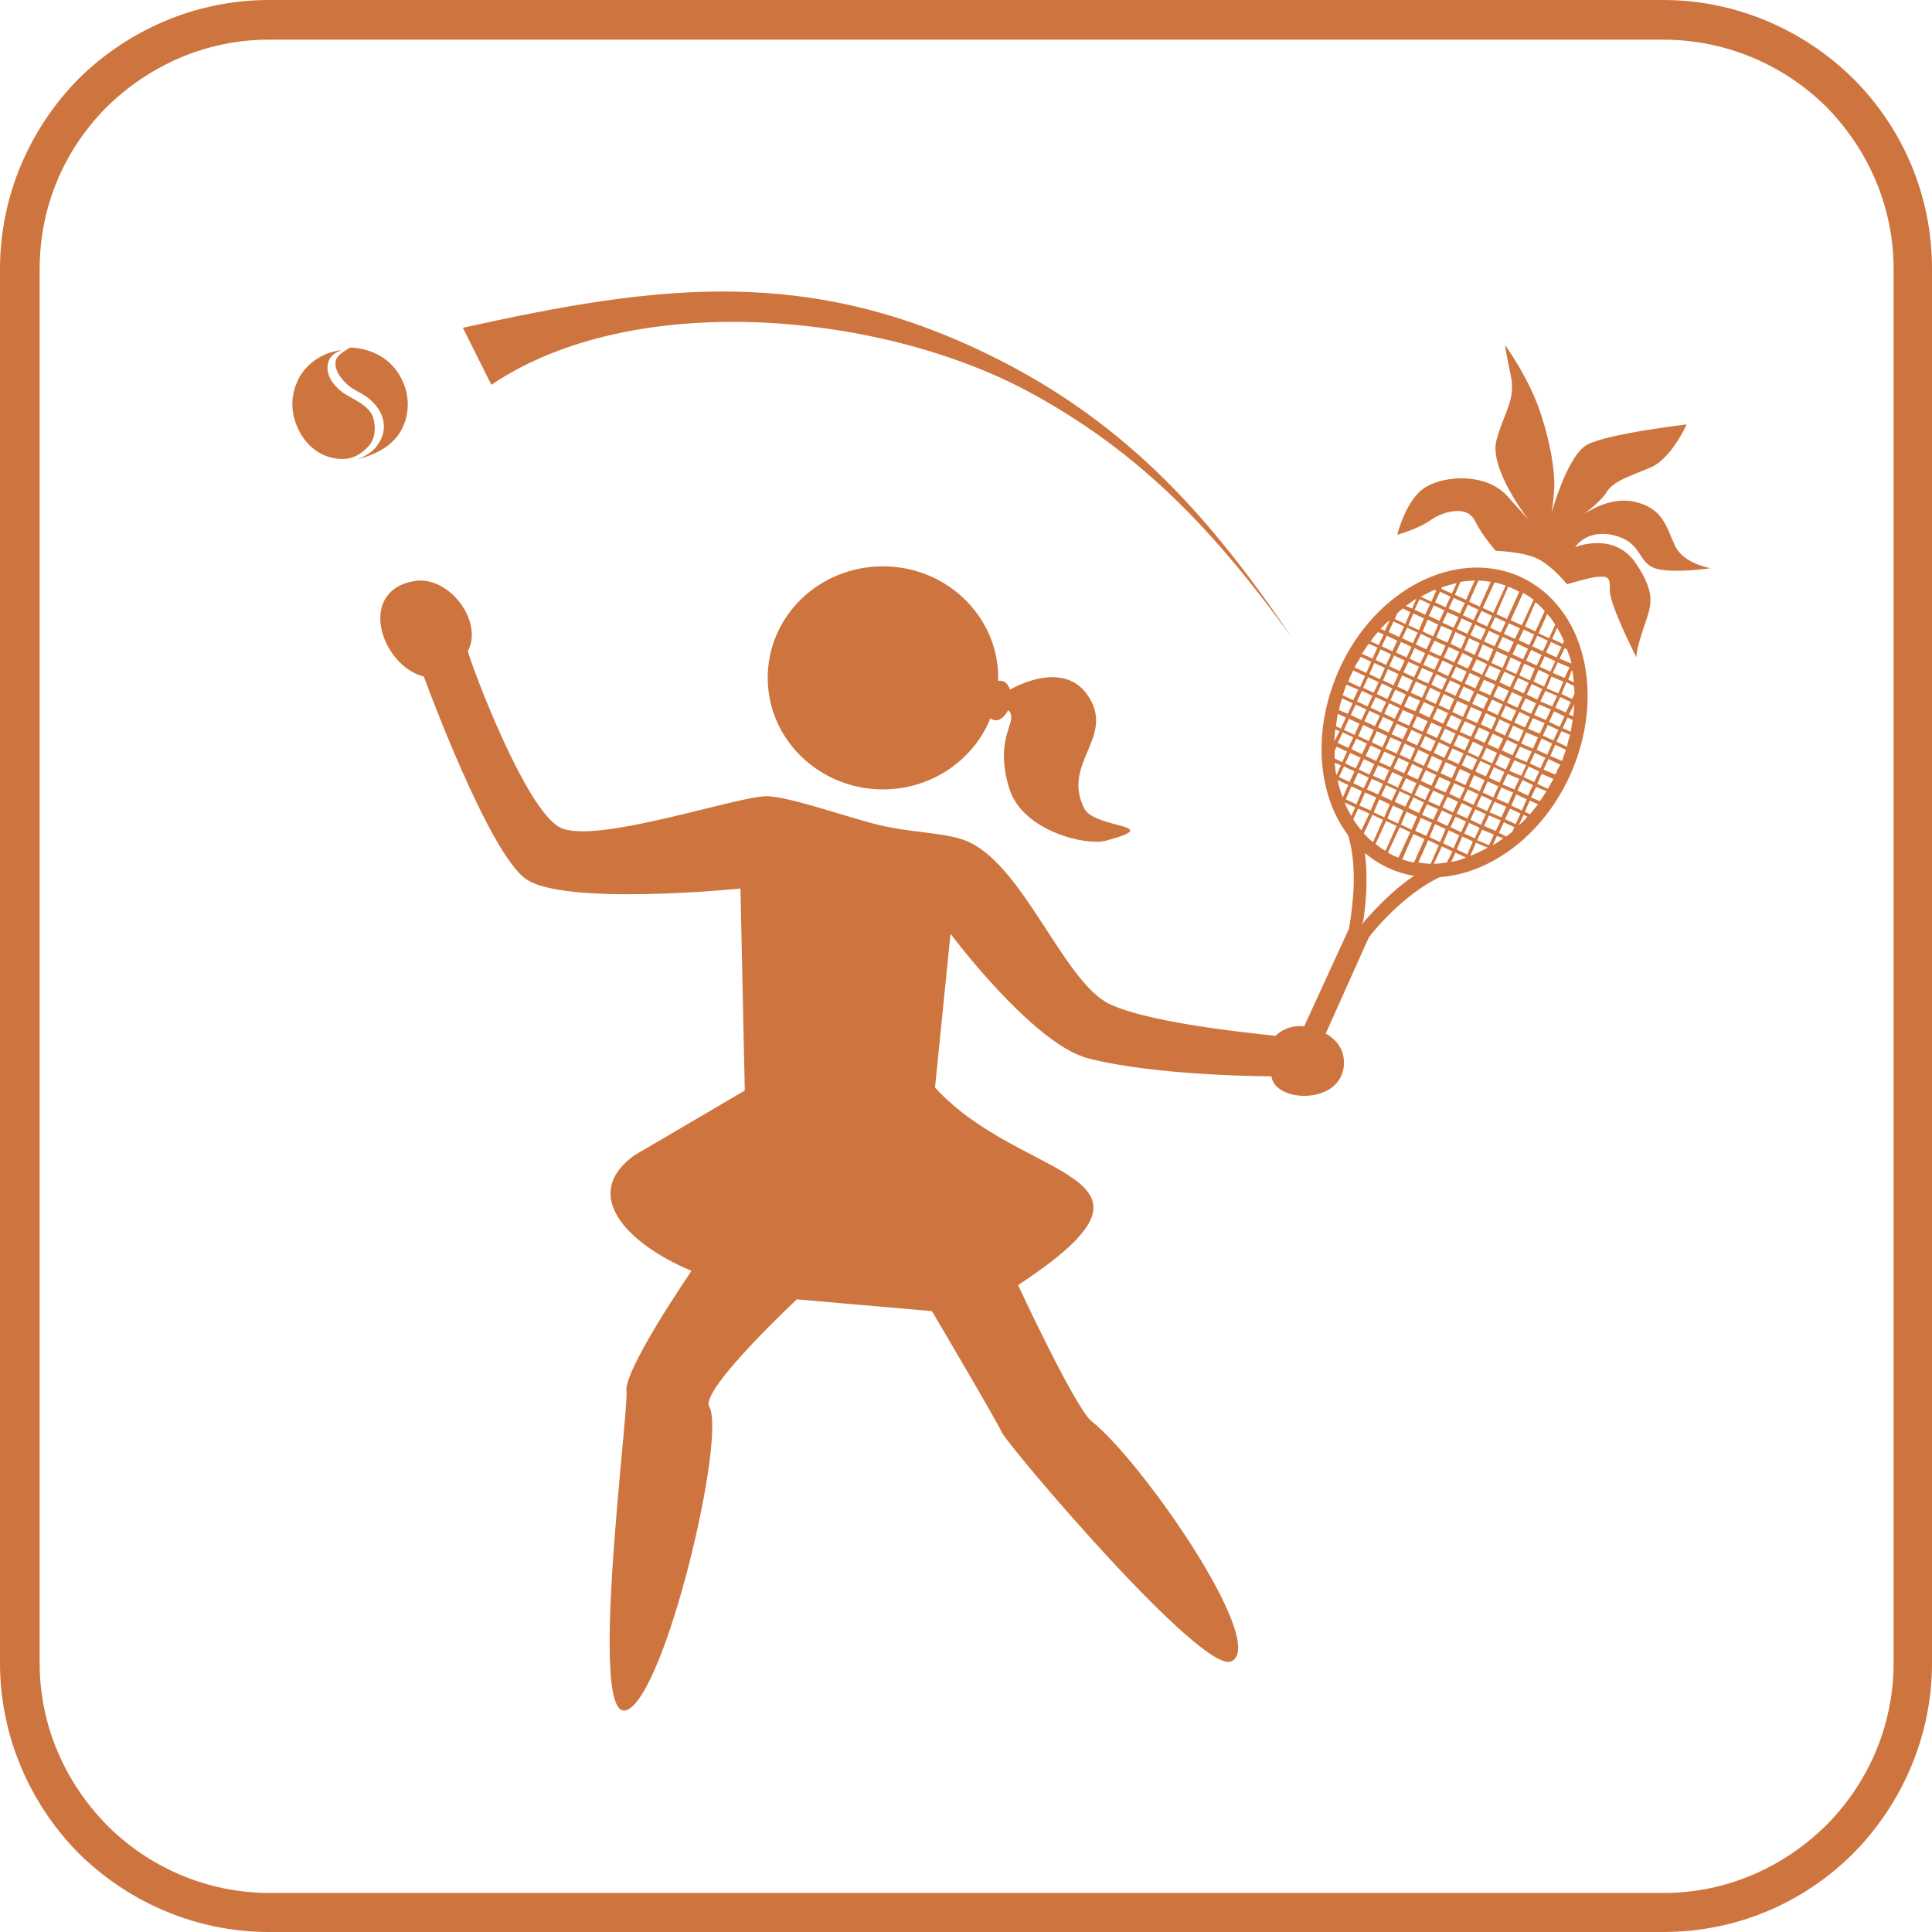 
<svg  xmlns="http://www.w3.org/2000/svg" xmlns:xlink="http://www.w3.org/1999/xlink" x="0px" y="0px"
	 viewBox="0 0 311.8 311.8" xml:space="preserve">

	<style>

	</style>

<g style="fill: #ce753f;">
	<path d="M43.4,0h225c11.9,0,22.8,4.9,30.7,12.7c7.9,7.9,12.7,18.7,12.7,30.7v225c0,11.9-4.9,22.8-12.7,30.7
		c-7.9,7.9-18.7,12.7-30.7,12.7h-225c-11.9,0-22.8-4.9-30.7-12.7C4.9,291.2,0,280.3,0,268.4v-225c0-11.9,4.9-22.8,12.7-30.7
		C20.6,4.9,31.5,0,43.4,0L43.4,0z M268.4,6.4h-225c-10.2,0-19.4,4.2-26.2,10.9C10.5,24,6.4,33.2,6.4,43.4v225
		c0,10.2,4.2,19.4,10.9,26.2c6.7,6.7,16,10.9,26.2,10.9h225c10.2,0,19.4-4.2,26.2-10.9c6.7-6.7,10.9-16,10.9-26.2v-225
		c0-10.2-4.2-19.4-10.9-26.2C287.9,10.5,278.6,6.4,268.4,6.4L268.4,6.4z"/>
	<path class="st0" d="M164.3,207.4c0,0,9.3,20,11.9,22c7.9,6.2,28.4,35.6,22.6,38.7c-4.6,2.5-36.2-34.9-37.1-36.9
		c-0.9-2-11.3-19.6-11.3-19.6l-21.8-1.9c0,0-15.2,14.2-14.2,17.2c3,4.4-7,46.9-13.3,49.1c-6.3,2.2,0.4-48,0-51.5
		c-0.4-3.5,10.5-19.4,10.5-19.4c-10.5-4.4-17.9-12.3-9.3-18.6l17.9-10.5l-0.7-32.6c0,0-28.6,2.9-34.7-1.6
		c-6.1-4.4-16.4-32.6-16.4-32.6c-6.9-1.8-10.8-13.7-1.7-15.4c5.7-1.1,11.4,6.5,8.8,11.3c0.9,3.2,9.3,25.4,14.8,28.4
		c5.5,3,29.1-5.2,33.6-5c3.6,0.2,10.5,2.6,16.6,4.3c6.5,1.8,12.5,1.4,16.1,3.2c8.8,4.3,15.2,22.5,22.4,26c7.2,3.5,27.2,5.1,26.9,5.2
		c-0.2,0,1.6-1.7,4-1.6c2.4,0.1,7.2,1.7,7,6.2c-0.4,6.6-11.2,6.2-11.7,1.9c0,0-18.4,0-29.6-2.9c-8.9-2.3-22.2-20.1-22.2-20.1
		l-2.5,24.8C164.9,191,192.4,188.9,164.3,207.4L164.3,207.4z"/>
	<path class="st0" d="M55.2,56.5c-0.2,0.1-2,0.5-2.3,2.3c-0.3,1.8,0.9,3.3,2.1,4.3c1.1,1,4.5,2.1,5.2,4.2c0.6,2,0.2,3.8-0.8,4.8
		c-1,1-2.6,2.5-5.7,1.8c-3-0.6-5.2-3.1-6.1-6s-0.2-5.3,0.7-7C49.2,59.3,51.4,56.9,55.2,56.5L55.2,56.5z"/>
	<path class="st0" d="M57.6,74.1c0,0,2.3-0.6,3.4-2.4c1.2-1.7,1.1-3.4,0.6-4.7c-0.5-1.3-1.8-2.7-3.3-3.5c-1.5-0.8-2.2-1.2-3.3-2.6
		c-1.1-1.4-1-2.8-0.5-3.3c0.4-0.6,2-1.5,2-1.5s6.7-0.2,8.9,6.5c1,3.2,0.1,6.6-2,8.6C61.1,73.5,57.6,74.1,57.6,74.1L57.6,74.1z"/>
	<path class="st0" d="M142.5,91.4c10.3,0,18.6,8.1,18.6,18c0,9.9-8.3,18-18.6,18c-10.3,0-18.6-8.1-18.6-18
		C123.9,99.4,132.2,91.4,142.5,91.4L142.5,91.4z"/>
	<path class="st0" d="M161.7,109.9c1.1,0.2,1.7,1.8,1.4,3.6c-0.4,1.7-1.6,3-2.7,2.7c-1.1-0.2-1.7-1.8-1.4-3.6
		C159.4,110.8,160.6,109.6,161.7,109.9L161.7,109.9z"/>
	<path class="st0" d="M163,111.3c0,0,8.8-5.3,12.8,1.3c4,6.6-4.5,10.6-0.8,17.9c1.7,3.3,13.4,2.5,3.4,5.2
		c-3.1,0.8-13.3-1.5-15.5-8.4c-2.2-7,0.4-10,0.3-11.6s-1.4-1.1-1.4-1.1L163,111.3L163,111.3z"/>
	<path class="st0" d="M252.9,94.3c0,0-2.3-2.9-4.7-4.1c-2.4-1.2-6.8-1.3-6.8-1.3s-2.1-2.3-3.4-4.9c-1.3-2.6-5.3-1.4-7.2,0
		c-2,1.4-5.3,2.3-5.3,2.3s1.4-5.8,4.6-7.7c3.2-1.9,9.8-2.3,13.2,1.5c3.4,3.8,3.4,3.8,3.4,3.8s-6.4-8.2-5.2-12.8
		c1.2-4.6,3.2-6.5,2.3-10.6c-0.9-4.2-0.9-4.8-0.9-4.8s4.1,5.6,5.9,11.5c1.9,5.9,2.2,10.4,2,12.1c-0.1,1.7-0.4,3.5-0.4,3.5
		s2.5-9.2,5.7-11c3.2-1.8,16.1-3.3,16.1-3.3s-2.4,5.4-5.7,6.9c-3.3,1.4-6.1,2.2-7.2,4c-1.1,1.8-4.4,4.1-4.4,4.1s4.4-3.6,9-2.5
		c4.6,1.1,5,4.1,6.4,7c1.3,3,5.8,3.7,5.8,3.7s-6.8,1-9.3-0.1s-1.9-4.1-6.3-5.2c-4.4-1.1-6.3,1.9-6.3,1.9s6.3-2.6,9.8,2.6
		s2.4,7,1.2,10.6c-1.2,3.6-1.1,4.6-1.1,4.6s-4.4-8.6-4.3-10.9c0.1-2.2-0.4-2.2-2.1-2.1C256.1,93.3,252.9,94.3,252.9,94.3L252.9,94.3
		z"/>
	<path d="M245.4,93.1c5.2,2.4,8.7,7.2,10.1,13c1.4,5.8,0.8,12.5-2.1,19c-5.9,13-19,19.7-29.3,15c-5.2-2.4-8.7-7.2-10.1-13
		c-1.4-5.8-0.8-12.5,2.1-19C221.9,95.1,235,88.4,245.4,93.1L245.4,93.1z M217.2,129l1.7,0.8l0.9-2.1l-1.7-0.8L217.2,129L217.2,129z
		 M219.4,130l1.8,0.8l0.9-2.1l-1.8-0.8L219.4,130L219.4,130z M221.7,131.1l1.7,0.8l0.9-2.1l-1.7-0.8L221.7,131.1L221.7,131.1z
		 M223.9,132.1l1.7,0.8l0.9-2.1l-1.7-0.8L223.9,132.1L223.9,132.1z M226.1,133.1l1.7,0.8l0.9-2.1l-1.7-0.8L226.1,133.1L226.1,133.1z
		 M228.4,134.1l1.8,0.8l0.9-2.1l-1.8-0.8L228.4,134.1L228.4,134.1z M230.7,135.1l1.7,0.8l0.9-2.1l-1.7-0.8L230.7,135.1L230.7,135.1z
		 M232.9,136.1l1.7,0.8l0.9-2.1l-1.7-0.8L232.9,136.1L232.9,136.1z M235.1,137.1l1.7,0.8l0.9-2.1L236,135L235.1,137.1L235.1,137.1z
		 M237.3,138.1l0.1,0c0.9-0.4,1.8-0.8,2.7-1.3l0,0l-1.9-0.8L237.3,138.1L237.3,138.1z M236.6,138.4l-1.7-0.8l-0.7,1.5
		C235,139,235.8,138.7,236.6,138.4L236.6,138.4L236.6,138.4z M234.4,137.4l-1.7-0.8l-1.3,2.8c0.7,0,1.4-0.1,2.1-0.2L234.4,137.4
		L234.4,137.4z M232.2,136.4l-1.7-0.8l-1.6,3.6c0.7,0.1,1.3,0.2,2,0.2L232.2,136.4L232.2,136.4z M229.9,135.4l-1.8-0.8l-1.8,4.1
		c0.6,0.2,1.3,0.4,1.9,0.5L229.9,135.4L229.9,135.4z M227.6,134.3l-1.7-0.8l-1.9,4.1c0.3,0.2,0.6,0.3,0.9,0.5
		c0.3,0.1,0.5,0.2,0.8,0.3L227.6,134.3L227.6,134.3z M225.4,133.3l-1.7-0.8l-1.7,3.7c0.5,0.4,1,0.8,1.6,1.1L225.4,133.3L225.4,133.3
		z M223.2,132.3l-1.7-0.8l-1.4,3c0.5,0.5,0.9,1,1.5,1.4L223.2,132.3L223.2,132.3z M221,131.3l-1.8-0.8l-0.8,1.7
		c0.4,0.7,0.9,1.3,1.3,1.8L221,131.3L221,131.3z M218.7,130.3l-1.7-0.8c0.3,0.8,0.7,1.5,1.1,2.2L218.7,130.3L218.7,130.3z M232.6,95
		l1.7,0.8l0.8-1.7c-0.8,0.2-1.6,0.4-2.4,0.7L232.6,95L232.6,95z M234.8,96l1.8,0.8l1.4-3.1c-0.8,0-1.5,0.1-2.3,0.2L234.8,96
		L234.8,96z M237.1,97.1l1.7,0.8l1.8-4c-0.7-0.1-1.3-0.2-2-0.2L237.1,97.1L237.1,97.1z M239.3,98.1l1.7,0.8l2-4.4
		c-0.6-0.2-1.2-0.4-1.8-0.5L239.3,98.1L239.3,98.1z M241.5,99.1l1.7,0.8l2-4.4c-0.3-0.1-0.5-0.3-0.8-0.4c-0.3-0.1-0.6-0.3-1-0.4
		L241.5,99.1L241.5,99.1z M243.8,100.1l1.8,0.8l1.9-4.1c-0.5-0.4-1.1-0.8-1.7-1.1L243.8,100.1L243.8,100.1z M246.1,101.1l1.7,0.8
		l1.5-3.3c-0.5-0.5-0.9-1-1.5-1.4L246.1,101.1L246.1,101.1z M248.3,102.2l1.7,0.8l1-2.2c-0.4-0.6-0.8-1.2-1.3-1.7L248.3,102.2
		L248.3,102.2z M250.5,103.1l1.7,0.8l0.2-0.4c-0.3-0.8-0.7-1.5-1.1-2.2L250.5,103.1L250.5,103.1z M252.9,104.8l-0.4-0.2l-0.8,1.7
		l1.9,0.8c0-0.2-0.1-0.4-0.1-0.6C253.3,106,253.1,105.4,252.9,104.8L252.9,104.8z M252,104.4l-1.7-0.8l-0.8,1.7l1.7,0.8L252,104.4
		L252,104.4z M249.8,103.4l-1.7-0.8l-0.8,1.7l1.7,0.8L249.8,103.4L249.8,103.4z M247.6,102.4l-1.7-0.8l-0.8,1.7l1.7,0.8L247.6,102.4
		L247.6,102.4z M245.3,101.4l-1.8-0.8l-0.8,1.7l1.8,0.8L245.3,101.4L245.3,101.4z M243,100.4l-1.7-0.8l-0.8,1.7l1.7,0.8L243,100.4
		L243,100.4z M240.8,99.4l-1.7-0.8l-0.8,1.7l1.7,0.8L240.8,99.4L240.8,99.4z M238.6,98.4l-1.7-0.8l-0.8,1.7l1.7,0.8L238.6,98.4
		L238.6,98.4z M236.4,97.3l-1.8-0.8l-0.8,1.7l1.8,0.8L236.4,97.3L236.4,97.3z M234.1,96.3l-1.7-0.8l-0.8,1.7l1.7,0.8L234.1,96.3
		L234.1,96.3z M231.8,95.3l-0.3-0.1c-0.7,0.3-1.5,0.7-2.2,1.1l0,0l1.7,0.8L231.8,95.3L231.8,95.3z M253.3,107.7l-1.9-0.8l-0.8,1.7
		l1.9,0.8L253.3,107.7L253.3,107.7z M251,106.7l-1.7-0.8l-0.8,1.7l1.7,0.8L251,106.7L251,106.7z M248.8,105.7l-1.7-0.8l-0.8,1.7
		l1.7,0.8L248.8,105.7L248.8,105.7z M246.6,104.7l-1.7-0.8l-0.8,1.7l1.7,0.8L246.6,104.7L246.6,104.7z M244.3,103.6l-1.8-0.8
		l-0.8,1.7l1.8,0.8L244.3,103.6L244.3,103.6z M242,102.6l-1.7-0.8l-0.8,1.7l1.7,0.8L242,102.6L242,102.6z M239.8,101.6l-1.7-0.8
		l-0.8,1.7l1.7,0.8L239.8,101.6L239.8,101.6z M237.6,100.6l-1.7-0.8l-0.8,1.7l1.7,0.8L237.6,100.6L237.6,100.6z M235.4,99.6
		l-1.8-0.8l-0.8,1.7l1.8,0.8L235.4,99.6L235.4,99.6z M233.1,98.5l-1.7-0.8l-0.8,1.7l1.7,0.8L233.1,98.5L233.1,98.5z M230.8,97.5
		l-1.7-0.8l-0.8,1.7l1.7,0.8L230.8,97.5L230.8,97.5z M226.9,97.8l1,0.4l0.7-1.6C228,97,227.4,97.4,226.9,97.8L226.9,97.8z
		 M253.1,109.7l0.9,0.4c-0.1-0.7-0.1-1.3-0.3-2L253.1,109.7L253.1,109.7z M254,110.7l-1.2-0.6L252,112l1.7,0.8l0.4-0.8
		C254.1,111.6,254.1,111.2,254,110.7L254,110.7z M252.3,110l-1.9-0.8l-0.8,1.9l1.9,0.8L252.3,110L252.3,110z M250,108.9l-1.7-0.8
		l-0.8,1.9l1.7,0.8L250,108.9L250,108.9z M247.7,107.9l-1.7-0.8l-0.8,1.9l1.7,0.8L247.7,107.9L247.7,107.9z M245.5,106.9l-1.7-0.8
		L243,108l1.7,0.8L245.5,106.9L245.5,106.9z M243.3,105.9l-1.8-0.8l-0.8,1.9l1.8,0.8L243.3,105.9L243.3,105.9z M241,104.8l-1.7-0.8
		l-0.8,1.9l1.7,0.8L241,104.8L241,104.8z M238.8,103.8l-1.7-0.8l-0.8,1.9l1.7,0.8L238.8,103.8L238.8,103.8z M236.6,102.8l-1.7-0.8
		l-0.8,1.9l1.7,0.8L236.6,102.8L236.6,102.8z M234.4,101.8l-1.8-0.8l-0.8,1.9l1.8,0.8L234.4,101.8L234.4,101.8z M232.1,100.8
		l-1.7-0.8l-0.8,1.9l1.7,0.8L232.1,100.8L232.1,100.8z M229.8,99.8l-1.7-0.8l-0.8,1.9l1.7,0.8L229.8,99.8L229.8,99.8z M227.6,98.8
		l-1.2-0.6c-0.3,0.2-0.6,0.5-0.9,0.8l-0.4,0.9l1.7,0.8L227.6,98.8L227.6,98.8z M221.2,103.5l1.3,0.6l0.8-1.7l-0.9-0.4
		C222,102.4,221.6,102.9,221.2,103.5L221.2,103.5z M223,104.3l1.7,0.8l0.8-1.7l-1.7-0.8L223,104.3L223,104.3z M225.3,105.3l1.7,0.8
		l0.8-1.7l-1.7-0.8L225.3,105.3L225.3,105.3z M227.5,106.3l1.7,0.8l0.8-1.7l-1.7-0.8L227.5,106.3L227.5,106.3z M229.7,107.3l1.8,0.8
		l0.8-1.7l-1.8-0.8L229.7,107.3L229.7,107.3z M232,108.3l1.7,0.8l0.8-1.7l-1.7-0.8L232,108.3L232,108.3z M234.2,109.3l1.7,0.8
		l0.8-1.7l-1.7-0.8L234.2,109.3L234.2,109.3z M236.4,110.3l1.7,0.8l0.8-1.7l-1.7-0.8L236.4,110.3L236.4,110.3z M238.7,111.4l1.8,0.8
		l0.8-1.7l-1.8-0.8L238.7,111.4L238.7,111.4z M241,112.4l1.7,0.8l0.8-1.7l-1.7-0.8L241,112.4L241,112.4z M243.2,113.4l1.7,0.8
		l0.8-1.7l-1.7-0.8L243.2,113.4L243.2,113.4z M245.4,114.4l1.7,0.8l0.8-1.7l-1.7-0.8L245.4,114.4L245.4,114.4z M247.6,115.4l1.9,0.8
		l0.8-1.7l-1.9-0.8L247.6,115.4L247.6,115.4z M250,116.5l1.7,0.8l0.8-1.7l-1.7-0.8L250,116.5L250,116.5z M252.2,117.5l1.3,0.6
		c0.1-0.6,0.2-1.3,0.3-1.9l-0.8-0.4L252.2,117.5L252.2,117.5z M253.4,118.6L252,118l-0.8,1.7l1.7,0.8
		C253,119.8,253.2,119.2,253.4,118.6L253.4,118.6z M251.5,117.8l-1.7-0.8l-0.8,1.7l1.7,0.8L251.5,117.8L251.5,117.8z M249.3,116.7
		l-1.9-0.8l-0.8,1.7l1.9,0.8L249.3,116.7L249.3,116.7z M246.9,115.7l-1.7-0.8l-0.8,1.7l1.7,0.8L246.9,115.7L246.9,115.7z
		 M244.7,114.7l-1.7-0.8l-0.8,1.7l1.7,0.8L244.7,114.7L244.7,114.7z M242.5,113.7l-1.7-0.8l-0.8,1.7l1.7,0.8L242.5,113.7
		L242.5,113.7z M240.2,112.7l-1.8-0.8l-0.8,1.7l1.8,0.8L240.2,112.7L240.2,112.7z M237.9,111.6l-1.7-0.8l-0.8,1.7l1.7,0.8
		L237.9,111.6L237.9,111.6z M235.7,110.6l-1.7-0.8l-0.8,1.7l1.7,0.8L235.7,110.6L235.7,110.6z M233.5,109.6l-1.7-0.8l-0.8,1.7
		l1.7,0.8L233.5,109.6L233.5,109.6z M231.3,108.6l-1.8-0.8l-0.8,1.7l1.8,0.8L231.3,108.6L231.3,108.6z M229,107.6l-1.7-0.8l-0.8,1.7
		l1.7,0.8L229,107.6L229,107.6z M226.7,106.6l-1.7-0.8l-0.8,1.7l1.7,0.8L226.7,106.6L226.7,106.6z M224.5,105.6l-1.7-0.8l-0.8,1.7
		l1.7,0.8L224.5,105.6L224.5,105.6z M222.3,104.5l-1.4-0.6c-0.4,0.5-0.7,1.1-1.1,1.6l1.7,0.8L222.3,104.5L222.3,104.5z M252.7,121
		l-1.7-0.8l-0.8,1.8l1.9,0.8C252.3,122.2,252.5,121.6,252.7,121L252.7,121z M250.5,120l-1.7-0.8l-0.8,1.8l1.7,0.8L250.5,120
		L250.5,120z M248.2,119l-1.9-0.8l-0.8,1.8l1.9,0.8L248.2,119L248.2,119z M245.9,117.9l-1.7-0.8l-0.8,1.8l1.7,0.8L245.9,117.9
		L245.9,117.9z M243.7,116.9l-1.7-0.8l-0.8,1.8l1.7,0.8L243.7,116.9L243.7,116.9z M241.5,115.9l-1.7-0.8l-0.8,1.8l1.7,0.8
		L241.5,115.9L241.5,115.9z M239.2,114.9l-1.8-0.8l-0.8,1.8l1.8,0.8L239.2,114.9L239.2,114.9z M236.9,113.9l-1.7-0.8l-0.8,1.8
		l1.7,0.8L236.9,113.9L236.9,113.9z M234.7,112.8l-1.7-0.8l-0.8,1.8l1.7,0.8L234.7,112.8L234.7,112.8z M232.5,111.8l-1.7-0.8
		l-0.8,1.8l1.7,0.8L232.5,111.8L232.5,111.8z M230.3,110.8l-1.8-0.8l-0.8,1.8l1.8,0.8L230.3,110.8L230.3,110.8z M228,109.8l-1.7-0.8
		l-0.8,1.8l1.7,0.8L228,109.8L228,109.8z M225.7,108.8L224,108l-0.8,1.8l1.7,0.8L225.7,108.8L225.7,108.8z M223.5,107.8l-1.7-0.8
		l-0.8,1.8l1.7,0.8L223.5,107.8L223.5,107.8z M221.3,106.8l-1.7-0.8c-0.3,0.6-0.7,1.1-1,1.7l1.9,0.9L221.3,106.8L221.3,106.8z
		 M254.1,113.6L254.1,113.6l-0.9,1.7l0.7,0.3C254,114.9,254,114.3,254.1,113.6L254.1,113.6z M253.5,113.3l-1.7-0.8l-0.8,1.7l1.7,0.8
		L253.5,113.3L253.5,113.3z M251.3,112.3l-1.9-0.8l-0.8,1.7l1.9,0.8L251.3,112.3L251.3,112.3z M248.9,111.2l-1.7-0.8l-0.8,1.7
		l1.7,0.8L248.9,111.2L248.9,111.2z M246.7,110.2l-1.7-0.8l-0.8,1.7l1.7,0.8L246.7,110.2L246.7,110.2z M244.5,109.2l-1.7-0.8
		l-0.8,1.7l1.7,0.8L244.5,109.2L244.5,109.2z M242.2,108.2l-1.8-0.8l-0.8,1.7l1.8,0.8L242.2,108.2L242.2,108.2z M240,107.2l-1.7-0.8
		l-0.8,1.7l1.7,0.8L240,107.2L240,107.2z M237.7,106.2l-1.7-0.8l-0.8,1.7l1.7,0.8L237.7,106.2L237.7,106.2z M235.5,105.2l-1.7-0.8
		l-0.8,1.7l1.7,0.8L235.5,105.2L235.5,105.2z M233.3,104.2l-1.8-0.8l-0.8,1.7l1.8,0.8L233.3,104.2L233.3,104.2z M231,103.1l-1.7-0.8
		l-0.8,1.7l1.7,0.8L231,103.1L231,103.1z M228.8,102.1l-1.7-0.8l-0.8,1.7l1.7,0.8L228.8,102.1L228.8,102.1z M226.6,101.1l-1.7-0.8
		l-0.8,1.7l1.7,0.8L226.6,101.1L226.6,101.1z M224.3,100.1L224.3,100.1c-0.6,0.4-1,0.9-1.5,1.4l0.7,0.3L224.3,100.1L224.3,100.1z
		 M215.4,122.4l1.2,0.6l0.8-1.7l-1.7-0.8l-0.3,0.7C215.4,121.6,215.4,122,215.4,122.4L215.4,122.4z M217.1,123.2l1.7,0.8l0.8-1.7
		l-1.7-0.8L217.1,123.2L217.1,123.2z M219.3,124.2l1.7,0.8l0.8-1.7l-1.7-0.8L219.3,124.2L219.3,124.2z M221.6,125.2l1.8,0.8l0.8-1.7
		l-1.8-0.8L221.6,125.2L221.6,125.2z M223.9,126.3l1.7,0.8l0.8-1.7l-1.7-0.8L223.9,126.3L223.9,126.3z M226.1,127.3l1.7,0.8l0.8-1.7
		l-1.7-0.8L226.1,127.3L226.1,127.3z M228.3,128.3l1.7,0.8l0.8-1.7l-1.7-0.8L228.3,128.3L228.3,128.3z M230.5,129.3l1.8,0.8l0.8-1.7
		l-1.8-0.8L230.5,129.3L230.5,129.3z M232.8,130.3l1.7,0.8l0.8-1.7l-1.7-0.8L232.8,130.3L232.8,130.3z M235.1,131.3l1.7,0.8l0.8-1.7
		l-1.7-0.8L235.1,131.3L235.1,131.3z M237.3,132.3l1.7,0.8l0.8-1.7l-1.7-0.8L237.3,132.3L237.3,132.3z M239.5,133.3l1.9,0.8l0.8-1.7
		l-1.9-0.8L239.5,133.3L239.5,133.3z M241.9,134.4l1.2,0.6c0.3-0.3,0.7-0.5,1-0.8l0.3-0.7l-1.7-0.8L241.9,134.4L241.9,134.4z
		 M242.6,135.3l-1-0.4l-0.7,1.5C241.5,136.1,242,135.7,242.6,135.3L242.6,135.3z M241.1,134.7l-1.9-0.8l-0.8,1.7l1.9,0.8
		L241.1,134.7L241.1,134.7z M238.8,133.6l-1.7-0.8l-0.8,1.7l1.7,0.8L238.8,133.6L238.8,133.6z M236.6,132.6l-1.7-0.8l-0.8,1.7
		l1.7,0.8L236.6,132.6L236.6,132.6z M234.4,131.6l-1.7-0.8l-0.8,1.7l1.7,0.8L234.4,131.6L234.4,131.6z M232.1,130.6l-1.8-0.8
		l-0.8,1.7l1.8,0.8L232.1,130.6L232.1,130.6z M229.8,129.5l-1.7-0.8l-0.8,1.7l1.7,0.8L229.8,129.5L229.8,129.5z M227.6,128.5
		l-1.7-0.8l-0.8,1.7l1.7,0.8L227.6,128.5L227.6,128.5z M225.4,127.5l-1.7-0.8l-0.8,1.7l1.7,0.8L225.4,127.5L225.4,127.5z
		 M223.2,126.5l-1.8-0.8l-0.8,1.7l1.8,0.8L223.2,126.5L223.2,126.5z M220.9,125.5l-1.7-0.8l-0.8,1.7l1.7,0.8L220.9,125.5
		L220.9,125.5z M218.6,124.5l-1.7-0.8l-0.8,1.7l1.7,0.8L218.6,124.5L218.6,124.5z M216.4,123.5l-1-0.4c0.1,0.7,0.1,1.4,0.3,2
		L216.4,123.5L216.4,123.5z M217.6,126.7l-1.7-0.8l0,0c0,0.2,0.1,0.4,0.1,0.6c0.2,0.7,0.4,1.5,0.7,2.2L217.6,126.7L217.6,126.7z
		 M215.6,117.2l0.8,0.4l0.8-1.8l-1.3-0.6C215.8,115.8,215.7,116.5,215.6,117.2L215.6,117.2z M216.9,117.8l1.7,0.8l0.8-1.8l-1.7-0.8
		L216.9,117.8L216.9,117.8z M219.2,118.8l1.7,0.8l0.8-1.8L220,117L219.2,118.8L219.2,118.8z M221.4,119.8l1.7,0.8l0.8-1.8l-1.7-0.8
		L221.4,119.8L221.4,119.8z M223.6,120.8l1.8,0.8l0.8-1.8l-1.8-0.8L223.6,120.8L223.6,120.8z M225.9,121.8l1.7,0.8l0.8-1.8l-1.7-0.8
		L225.9,121.8L225.9,121.8z M228.1,122.8l1.7,0.8l0.8-1.8l-1.7-0.8L228.1,122.8L228.1,122.8z M230.3,123.8l1.7,0.8l0.8-1.8l-1.7-0.8
		L230.3,123.8L230.3,123.8z M232.5,124.8l1.8,0.8l0.8-1.8l-1.8-0.8L232.5,124.8L232.5,124.8z M234.8,125.9l1.7,0.8l0.8-1.8l-1.7-0.8
		L234.8,125.9L234.8,125.9z M237.1,126.9l1.7,0.8l0.8-1.8l-1.7-0.8L237.1,126.9L237.1,126.9z M239.3,127.9l1.7,0.8l0.8-1.8l-1.7-0.8
		L239.3,127.9L239.3,127.9z M241.5,128.9l1.9,0.8l0.8-1.8l-1.9-0.8L241.5,128.9L241.5,128.9z M243.9,130l1.7,0.8l0.8-1.8l-1.7-0.8
		L243.9,130L243.9,130z M246.1,131l0.8,0.4c0.4-0.5,0.9-1,1.3-1.6l-1.3-0.6L246.1,131L246.1,131z M246.5,131.8l-0.6-0.3l-0.8,1.7
		l0,0C245.6,132.8,246.1,132.3,246.5,131.8L246.5,131.8z M245.4,131.3l-1.7-0.8l-0.8,1.7l1.7,0.8L245.4,131.3L245.4,131.3z
		 M243.1,130.2l-1.9-0.8l-0.8,1.7l1.9,0.8L243.1,130.2L243.1,130.2z M240.8,129.2l-1.7-0.8l-0.8,1.7l1.7,0.8L240.8,129.2
		L240.8,129.2z M238.6,128.2l-1.7-0.8l-0.8,1.7l1.7,0.8L238.6,128.2L238.6,128.2z M236.4,127.2l-1.7-0.8l-0.8,1.7l1.7,0.8
		L236.4,127.2L236.4,127.2z M234.1,126.2l-1.8-0.8l-0.8,1.7l1.8,0.8L234.1,126.2L234.1,126.2z M231.8,125.1l-1.7-0.8l-0.8,1.7
		l1.7,0.8L231.8,125.1L231.8,125.1z M229.6,124.1l-1.7-0.8l-0.8,1.7l1.7,0.8L229.6,124.1L229.6,124.1z M227.4,123.1l-1.7-0.8
		l-0.8,1.7l1.7,0.8L227.4,123.1L227.4,123.1z M225.2,122.1l-1.8-0.8l-0.8,1.7l1.8,0.8L225.2,122.1L225.2,122.1z M222.9,121.1
		l-1.7-0.8l-0.8,1.7l1.7,0.8L222.9,121.1L222.9,121.1z M220.6,120l-1.7-0.8l-0.8,1.7l1.7,0.8L220.6,120L220.6,120z M218.4,119
		l-1.7-0.8l-0.8,1.7l1.7,0.8L218.4,119L218.4,119z M216.2,118l-0.7-0.3c-0.1,0.7-0.1,1.4-0.2,2l0,0L216.2,118L216.2,118z
		 M216.7,112.2l1.7,0.8l0.8-1.7l-1.9-0.8C217.1,111,216.9,111.6,216.7,112.2L216.7,112.2z M219,113.2l1.7,0.8l0.8-1.7l-1.7-0.8
		L219,113.2L219,113.2z M221.2,114.2l1.7,0.8l0.8-1.7l-1.7-0.8L221.2,114.2L221.2,114.2z M223.4,115.2l1.7,0.8l0.8-1.7l-1.7-0.8
		L223.4,115.2L223.4,115.2z M225.6,116.3l1.8,0.8l0.8-1.7l-1.8-0.8L225.6,116.3L225.6,116.3z M227.9,117.3l1.7,0.8l0.8-1.7l-1.7-0.8
		L227.9,117.3L227.9,117.3z M230.2,118.3l1.7,0.8l0.8-1.7l-1.7-0.8L230.2,118.3L230.2,118.3z M232.4,119.3l1.7,0.8l0.8-1.7l-1.7-0.8
		L232.4,119.3L232.4,119.3z M234.6,120.3l1.8,0.8l0.8-1.7l-1.8-0.8L234.6,120.3L234.6,120.3z M236.9,121.4l1.7,0.8l0.8-1.7l-1.7-0.8
		L236.9,121.4L236.9,121.4z M239.1,122.4l1.7,0.8l0.8-1.7l-1.7-0.8L239.1,122.4L239.1,122.4z M241.3,123.4l1.7,0.8l0.8-1.7l-1.7-0.8
		L241.3,123.4L241.3,123.4z M243.6,124.4l1.9,0.8l0.8-1.7l-1.9-0.8L243.6,124.4L243.6,124.4z M245.9,125.4l1.7,0.8l0.8-1.7l-1.7-0.8
		L245.9,125.4L245.9,125.4z M248.1,126.5l1.7,0.8c0.3-0.5,0.6-1.1,0.9-1.6l-1.9-0.8L248.1,126.5L248.1,126.5z M249.6,127.7l-1.7-0.7
		l-0.8,1.7l1.4,0.6C248.9,128.8,249.2,128.2,249.6,127.7L249.6,127.7z M247.4,126.7l-1.7-0.8l-0.8,1.7l1.7,0.8L247.4,126.7
		L247.4,126.7z M245.2,125.7l-1.9-0.8l-0.8,1.7l1.9,0.8L245.2,125.7L245.2,125.7z M242.8,124.6l-1.7-0.8l-0.8,1.7l1.7,0.8
		L242.8,124.6L242.8,124.6z M240.6,123.6l-1.7-0.8l-0.8,1.7l1.7,0.8L240.6,123.6L240.6,123.6z M238.4,122.6l-1.7-0.8l-0.8,1.7
		l1.7,0.8L238.4,122.6L238.4,122.6z M236.2,121.6l-1.8-0.8l-0.8,1.7l1.8,0.8L236.2,121.6L236.2,121.6z M233.9,120.6l-1.7-0.8
		l-0.8,1.7l1.7,0.8L233.9,120.6L233.9,120.6z M231.7,119.6l-1.7-0.8l-0.8,1.7l1.7,0.8L231.7,119.6L231.7,119.6z M229.5,118.6
		l-1.7-0.8l-0.8,1.7l1.7,0.8L229.5,118.6L229.5,118.6z M227.2,117.6l-1.8-0.8l-0.8,1.7l1.8,0.8L227.2,117.6L227.2,117.6z
		 M224.9,116.5l-1.7-0.8l-0.8,1.7l1.7,0.8L224.9,116.5L224.9,116.5z M222.7,115.5l-1.7-0.8l-0.8,1.7l1.7,0.8L222.7,115.5
		L222.7,115.5z M220.5,114.5l-1.7-0.8l-0.8,1.7l1.7,0.8L220.5,114.5L220.5,114.5z M218.3,113.5l-1.7-0.8c-0.2,0.6-0.4,1.2-0.5,1.9
		l1.4,0.6L218.3,113.5L218.3,113.5z M251.8,123.4l-1.9-0.9l-0.8,1.7l1.9,0.8c0.2-0.3,0.3-0.6,0.4-0.9
		C251.6,123.9,251.7,123.6,251.8,123.4L251.8,123.4z M249.4,122.3l-1.7-0.8l-0.8,1.7l1.7,0.8L249.4,122.3L249.4,122.3z M247.2,121.3
		l-1.9-0.8l-0.8,1.7l1.9,0.8L247.2,121.3L247.2,121.3z M244.9,120.2l-1.7-0.8l-0.8,1.7l1.7,0.8L244.9,120.2L244.9,120.2z
		 M242.6,119.2l-1.7-0.8l-0.8,1.7l1.7,0.8L242.6,119.2L242.6,119.2z M240.4,118.2l-1.7-0.8l-0.8,1.7l1.7,0.8L240.4,118.2
		L240.4,118.2z M238.2,117.2l-1.8-0.8l-0.8,1.7l1.8,0.8L238.2,117.2L238.2,117.2z M235.9,116.2l-1.7-0.8l-0.8,1.7l1.7,0.8
		L235.9,116.2L235.9,116.2z M233.7,115.1l-1.7-0.8l-0.8,1.7l1.7,0.8L233.7,115.1L233.7,115.1z M231.5,114.1l-1.7-0.8l-0.8,1.7
		l1.7,0.8L231.5,114.1L231.5,114.1z M229.2,113.1l-1.8-0.8l-0.8,1.7l1.8,0.8L229.2,113.1L229.2,113.1z M226.9,112.1l-1.7-0.8
		l-0.8,1.7l1.7,0.8L226.9,112.1L226.9,112.1z M224.7,111.1l-1.7-0.8l-0.8,1.7l1.7,0.8L224.7,111.1L224.7,111.1z M222.5,110.1
		l-1.7-0.8L220,111l1.7,0.8L222.5,110.1L222.5,110.1z M220.3,109.1l-1.9-0.9c-0.1,0.3-0.3,0.5-0.4,0.8c-0.1,0.3-0.3,0.6-0.4,1
		l1.9,0.9L220.3,109.1L220.3,109.1z"/>
	<path d="M207.6,171.9l10.1-22c0.1-0.5,0.5-2.8,0.7-5.7c0.2-2.9,0.1-6.5-0.9-9.6c0-0.1,0-0.3,0.2-0.3l1.5-0.5c0.1,0,0.3,0,0.3,0.2
		c1.6,5.2,1,11.7,0.5,14.7L207.6,171.9L207.6,171.9z M209.2,172.9L209.2,172.9L209.2,172.9L209.2,172.9L209.2,172.9L209.2,172.9
		L209.2,172.9L209.2,172.9z M209,172.5L209,172.5l-1.1-0.5l10.1-22c0.2-0.9,1.7-9.2-0.2-15.4l1.5-0.5c1.7,5.4,0.9,12.3,0.5,15.1
		c0.1-0.1,0.2-0.3,0.3-0.4c2-2.3,6.4-7.1,11.4-9.3c0.1-0.1,0.3,0,0.4,0.1l0.7,1.5c0.1,0.1,0,0.3-0.1,0.4c-2.9,1.3-5.7,3.6-7.8,5.6
		c-2.1,2-3.5,3.8-3.8,4.2l-9.9,22.1c-0.1,0.1-0.2,0.2-0.4,0.1l0,0l-1.3-0.6l-0.1,0l0,0l-0.1,0l-0.1,0l0,0c0,0-0.1-0.1-0.1-0.1l0,0
		C208.9,172.6,208.9,172.6,209,172.5L209,172.5z M209.2,172.9L209.2,172.9L209.2,172.9L209.2,172.9z M209.1,172.8l-1.3-0.6
		c-0.1-0.1-0.2-0.2-0.1-0.4l0,0L209.1,172.8L209.1,172.8z"/>
	<path class="st0" d="M74.7,52.9c31.6-7,56.1-10.3,86.6,5.2c21,10.7,34.2,25.6,47.2,44.8c-12.3-16.9-24.2-29.9-42.9-39.9
		c-24-12.7-63.5-16.3-86.3-0.9L74.7,52.9L74.7,52.9z"/>
</g>
</svg>
